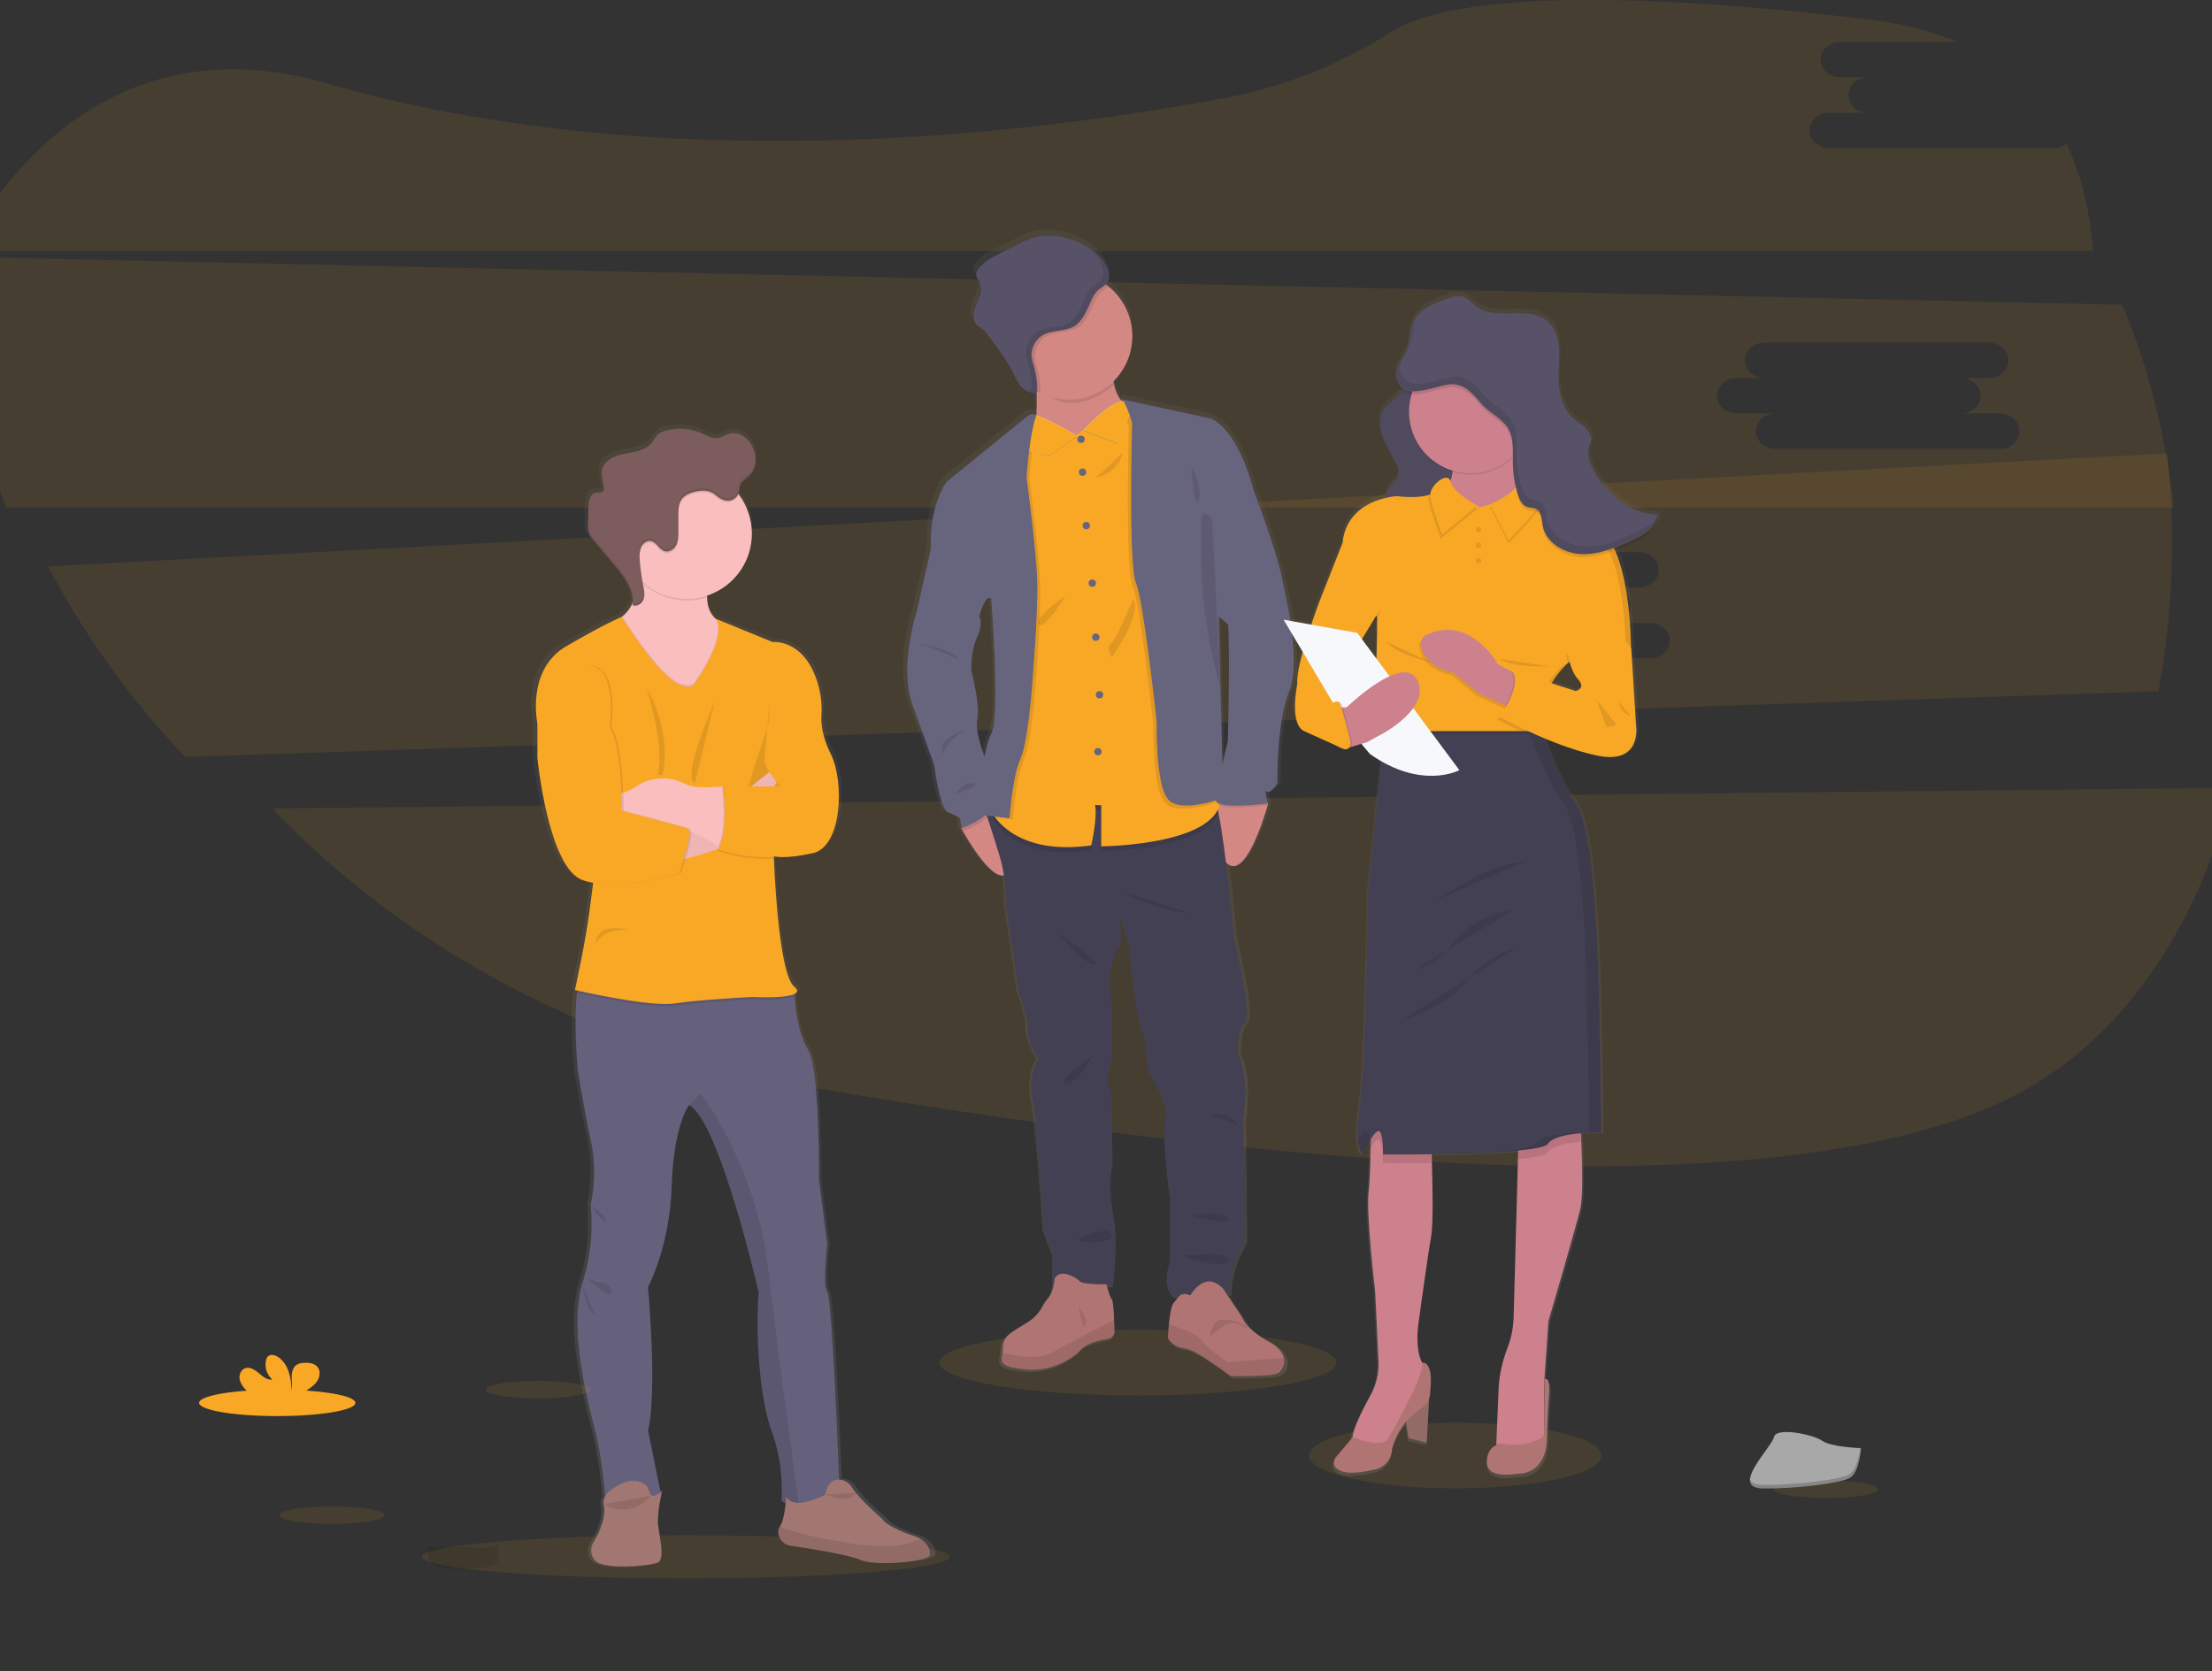 <?xml version="1.0" encoding="utf-8"?>
<!-- Generator: Adobe Illustrator 20.1.0, SVG Export Plug-In . SVG Version: 6.00 Build 0)  -->
<svg version="1.1" id="_x32_71e5882-3c8d-41ed-8a0a-1cb2b4d0cbc1"
	 xmlns="http://www.w3.org/2000/svg" xmlns:xlink="http://www.w3.org/1999/xlink" x="0px" y="0px" viewBox="0 0 1137.7 859.7"
	 style="enable-background:new 0 0 1137.7 859.7;" xml:space="preserve">
<rect x="0" y="0" width="1137.7" height="859.7" fill="#333333" stroke="none"/>
<style type="text/css">
	.st0{opacity:0.1;fill:#F9A826;enable-background:new    ;}
	.st1{fill:url(#SVGID_1_);}
	.st2{fill:#D38884;}
	.st3{fill:#444053;}
	.st4{fill:#B07473;}
	.st5{opacity:0.1;enable-background:new    ;}
	.st6{fill:#F9A826;}
	.st7{fill:#67647E;}
	.st8{fill:#585268;}
	.st9{fill:#E1E7EF;}
	.st10{fill:url(#SVGID_2_);}
	.st11{fill:#A27772;}
	.st12{fill:#CC818C;}
	.st13{opacity:0.1;}
	.st14{fill:#F6F8FB;}
	.st15{fill:url(#SVGID_3_);}
	.st16{fill:#65617D;}
	.st17{fill:#FBBEBE;}
	.st18{opacity:5.000000e-02;enable-background:new    ;}
	.st19{fill:#7C5C5C;}
	.st20{fill:#A8A8A8;}
	.st21{opacity:0.2;enable-background:new    ;}
</style>
<title>team spirit</title>
<path class="st0" d="M140,415.9c69.6,72.7,165.3,124.3,274.3,143c210.7,36.2,492.9,67.7,618.1,6.6c60.2-29.4,98.3-90,116.3-160.2
	L140,415.9z"/>
<path class="st0" d="M1056.3,76.2H940.7c-5.5,0-10-4.1-10-9.1s4.5-9.1,10-9.1h20c-5.5,0-10-4.1-10-9.1s4.5-9.1,10-9.1h-14.3
	c-5.5,0-10-4.1-10-9.1s4.5-9.1,10-9.1h60.3c-13.4-5.7-29-9.7-47.1-11.8c-164.5-19.3-223.2-6.5-244,6.6c-25.8,16.5-54.5,28-84.5,33.8
	c-101.5,19.1-291.3,42.1-463.4-7.4c-85.4-24.6-148.9,17-187,86.3h1095.7c-1.4-20.2-5.7-38.8-13.6-55.1
	C1061,75.4,1058.7,76.2,1056.3,76.2z"/>
<path class="st0" d="M24.8,291.4c18.8,35.8,42.5,68.8,70.5,98l1014.9-33.8c7.4-40.4,8.9-81.6,4.5-122.4L24.8,291.4z M703.3,311.4
	c0-5,4.5-9.1,10-9.1h14.2c-5.5,0-10-4.1-10-9.1s4.5-9.1,10-9.1h115.6c5.5,0,10,4.1,10,9.1s-4.5,9.1-10,9.1h-14.3
	c5.5,0,10,4.1,10,9.1s-4.5,9.1-10,9.1h20c5.5,0,10,4.1,10,9.1s-4.5,9.1-10,9.1H733.3c-5.5,0-10-4.1-10-9.1s4.5-9.1,10-9.1h-20
	C707.8,320.5,703.3,316.4,703.3,311.4z"/>
<path class="st0" d="M-13.2,194.6c3.5,22.6,8.8,44.8,16.1,66.5H1118c-4.1-37-13-72.7-26.5-104.3l-1108-24.6
	C-17.8,151.8-16.5,172.8-13.2,194.6z M883.1,203.6c0-5,4.5-9.1,10-9.1h14.3c-5.5,0-10-4.1-10-9.1s4.5-9.1,10-9.1H1023
	c5.5,0,10,4.1,10,9.1s-4.5,9.1-10,9.1h-14.3c5.5,0,10,4.1,10,9.1s-4.5,9.1-10,9.1h20c5.5,0,10,4.1,10,9.1s-4.5,9.1-10,9.1H913.1
	c-5.5,0-10-4.1-10-9.1s4.5-9.1,10-9.1h-20C887.6,212.7,883.1,208.6,883.1,203.6z"/>
<ellipse class="st0" cx="748.5" cy="748.8" rx="75.2" ry="16.9"/>
<ellipse class="st0" cx="352.7" cy="800.9" rx="135.7" ry="11.1"/>
<ellipse class="st0" cx="585.3" cy="701" rx="102.1" ry="16.9"/>
<linearGradient id="SVGID_1_" gradientUnits="userSpaceOnUse" x1="596.979" y1="1067.34" x2="596.979" y2="476.091" gradientTransform="matrix(1 0 0 1 -31.16 -358.14)">
	<stop  offset="0" style="stop-color:#808080;stop-opacity:0.25"/>
	<stop  offset="0.54" style="stop-color:#808080;stop-opacity:0.12"/>
	<stop  offset="1" style="stop-color:#808080;stop-opacity:0.1"/>
</linearGradient>
<path class="st1" d="M661.6,299.2c-2.2-14.5-15.4-48.5-15.4-48.5l0,0c-0.2-1-0.5-2-0.8-3c-9.4-32.2-22.3-35-22.3-35l-46.5-10
	c0.4,0.2,0.7,0.6,1,0.9c-0.2,0-0.5,0.1-0.7,0.1c-2.1-2.5-3.5-5.6-4.1-8.8c-0.1-0.5-0.2-1-0.2-1.5c12.9-12.6,13.2-33.3,0.6-46.2
	c-1-1-2.1-2-3.3-2.9c-0.5-0.4-1-0.8-1.5-1.1c2.2-2.3,2.3-5.6,0.6-8.8c-3.7-7.6-11.6-12.4-19.8-14.8c-6.2-1.8-13-2.4-19.2-0.4
	c-3.5,1.1-6.8,3-10.1,4.7c-6.2,3.1-13,5.5-17.6,10.6c-1.1,1.2-2.1,2.7-1.8,4.2c0.2,1.2,1.2,2.1,1.8,3.1c1.3,2.3,1,5.2,0.1,7.7
	s-2.2,4.9-2.9,7.4s-0.4,5.6,1.5,7.5c0.9,0.7,1.9,1.4,2.9,2c1.1,0.9,2,2,2.8,3.1c1.8,2.5,3.7,4.9,5.5,7.4c2.6,3.3,4.9,6.8,6.9,10.5
	c1.4,2.7,2.4,5.6,4.3,8c0.5,0.7,1.2,1.4,1.8,1.9l-0.5-0.2c1.6,1.6,3.8,2.5,6.1,2.5l0,0c0.1,0,0.2,0,0.3,0c0.4,0,0.8-0.2,1.1-0.5
	c0,0.3,0,0.7,0,1c0.1,3.6,0.1,7.4-0.2,10.9l-0.4-0.2c-1.3-0.6-2.9-0.5-4,0.4l-42.8,34.3c0,0-9.3,12.7-8,34.7l-7.5,32.9
	c0,0-9.4,27.9-2.2,47.9s11.4,31.4,11.4,31.4s2.9,22.7,7.2,24.5s6.2,2.9,6.2,2.9l0.9,5.4l0,0c0,0,0.3,0.5,0.8,1.4
	c3.1,5.5,14.8,24.8,21.6,22.8c0.9,5.3,1.2,10.6,1.1,15.9l6.7,45c0,0,4.7,12.3,4.4,18.7s5.5,15.6,5.5,15.6c-3.5,6.4-4.5,13.8-2.9,21
	c2.7,12,6.2,67.3,6.2,67.3l5,13.4l-0.1,15.7c-0.4,2.6-1.5,5-3.1,7c-3.2,3.5-3,7.6-10.8,12.4s-12.8,6.6-12.8,13
	c0,0.9-0.1,1.8-0.2,2.7c-0.7,4.7-2.1,7.2,12.2,8.6c16.9,1.6,28.1-9.4,28.1-9.4s2.5-4.5,14.2-6.3c0,0,4-0.2,4.2-3.7
	c0.1-1.2,0.1-3.5,0-6.1c-0.2-4.9-0.7-10.6-1.3-10.9c-0.8-0.3-2.1-5.3-2.6-7h3.2c0,0,3-22.7,0-37.3s-0.3-25.1-0.3-25.1l-0.6-38.8
	c0,0-4-4.3-0.9-11.8s0-44.9,0-44.9s1.2-13.4,4.5-16.5s0.2-19.6,0-20.5L581,487c0,0,2.6,39.3,8.1,46.5l1.6,17.8
	c0,0,11.2,16.4,9.1,25.2s2.3,40.8,2.3,40.8V650c0,0-5,13.1,2,17.8l3-0.1c-1,0.9-1.8,2.3-2.9,3.5c-1.3,1.4-2.1,6.7-2.5,11.2
	c-0.4,3.8-0.5,7.2-0.5,7.2s3,4.8,8.7,5.1s24.3,14.5,24.3,14.5s18.4,0,23.2-1l0.3-0.1c1.5-0.5,2.8-1.5,3.6-2.9c1-1.6,1.3-3.5,0.9-5.4
	c-0.6-2.8-2.8-5.9-7.8-8.5c-12.3-6.5-14.1-12.5-14.1-12.5l-8.1-12.1h1.2c0,0-0.7-12.8,8.1-27.2l-0.6-63.4c0,0,3.6-21.8-2.6-33.7
	c0,0-0.5-12.5,3.6-16.4s-5.5-42.8-5.5-42.8s-2-20.9-4.3-40l0,0c9.7,9.2,19.8-24,21.5-29.9h0.2l-0.1-0.4c0.1-0.3,0.1-0.4,0.1-0.4l0,0
	c0,0-2.2-7.7-0.6-6.1s5.5-4.3,5.5-4.3s-0.6-31.8,6.2-47.8S661.6,299.2,661.6,299.2z M632.6,319.4L632.6,319.4
	c1,19.3-0.1,60.7-0.1,60.7s-1.3,5.3-2.8,11.6l-1-39.4l0,0l-1-37.1L632.6,319.4z M508.5,306c0,0,4.9,61.3,0,70.1
	c-1.4,2.5-2.6,7-3.5,12.1c-1.6-4.2-5-14.2-3.8-19.5c1.6-6.8-3.2-24.8-3.2-25.2s-0.4-10,3-17.3s1.2-10.5,1.2-10.5
	S505,303.7,508.5,306z"/>
<path class="st2" d="M520.4,444.1c-4.3,18.8-21.2-9.6-25.1-16.4c-0.5-0.9-0.8-1.4-0.8-1.4l1.8-8.6l9.7-4c1.5,0.8,3,1.8,4.4,2.8
	C515.8,420.7,523.7,429.5,520.4,444.1z"/>
<path class="st2" d="M652.2,413.4c0,0,0,0.1-0.1,0.4c0,0.1-0.1,0.3-0.1,0.5c-1.7,5.9-11.6,38.9-21.1,29.7
	c-10.5-10-5.4-33.1-5.4-33.1h0.1l22-2.2l4.4,4.5l0,0L652.2,413.4z"/>
<path class="st3" d="M639.4,575.7l0.6,63c-8.6,14.3-7.9,27-7.9,27l-28.4,1.1c-6.9-4.7-2-17.7-2-17.7v-32.4c0,0-4.4-31.7-2.3-40.5
	s-8.9-25-8.9-25l-1.6-17.7c-5.4-7.1-7.9-46.1-7.9-46.1l-5.8-19.7c0.2,0.9,3.2,17.3,0,20.3s-4.4,16.4-4.4,16.4s3.1,37.1,0,44.6
	s0.8,11.8,0.8,11.8l0.6,38.5c0,0-2.7,10.3,0.3,24.9s0,37.1,0,37.1H542l0.1-15.7l-4.9-13.3c0,0-3.4-54.9-6.1-66.8
	c-1.6-7-0.6-14.4,2.8-20.8c0,0-5.6-9-5.4-15.4c0.3-6.4-4.4-18.5-4.4-18.5l-6.6-44.7c0.2-8.6-0.9-17.2-3.3-25.5
	c-3.8-12.7-9.5-29.4-9.5-29.4l6.4,0.6l32.2,2.9c0,0,78.4-5.3,81.9-0.9c0.7,1.4,1.2,3,1.5,4.6c3.5,15.8,8.2,65.3,8.2,65.3
	s9.5,38.6,5.4,42.5s-3.6,16.3-3.6,16.3C643,554,639.4,575.7,639.4,575.7z"/>
<path class="st4" d="M573.2,685.2c-0.2,3.5-4.1,3.7-4.1,3.7c-11.5,1.8-13.9,6.3-13.9,6.3s-11,10.9-27.6,9.3
	c-14.1-1.4-12.7-3.9-12-8.5c0.1-0.9,0.2-1.7,0.2-2.6c0-6.4,4.9-8.2,12.5-13s7.4-8.8,10.6-12.3s3.5-10.3,3.5-10.3
	c3.6-6.3,12.7,1,12.7,1c0.4,2.2,14,1.9,14,1.9s1.8,7.2,2.7,7.6c0.6,0.3,1.1,5.9,1.2,10.8C573.2,681.6,573.2,683.9,573.2,685.2z"/>
<path class="st5" d="M573.2,685.2c-0.2,3.5-4.1,3.7-4.1,3.7c-11.5,1.8-13.9,6.3-13.9,6.3s-11,10.9-27.6,9.3
	c-14.1-1.4-12.7-3.9-12-8.5c6.3,1.6,18.3,3.7,25.4-0.1c9.8-5.3,16.8-9,16.8-9l15.4-7.8C573.2,681.6,573.2,683.9,573.2,685.2z"/>
<path class="st4" d="M659.5,704c-0.8,1.4-2,2.4-3.5,2.9l-0.3,0.1c-4.7,1-22.7,1-22.7,1s-18.2-14.1-23.8-14.4s-8.5-5.1-8.5-5.1
	s0.1-3.3,0.5-7.1c0.4-4.5,1.2-9.8,2.5-11.2c2.4-2.5,3-6,8.5-3.8c0,0,7.8-13.8,17.1-3.1l9.6,14.5c0,0,1.8,6,13.9,12.5
	c4.8,2.6,7,5.7,7.6,8.5C660.8,700.6,660.5,702.4,659.5,704z"/>
<path class="st5" d="M659.5,704c-1.1,0.9-2.3,1.9-3.5,2.9l-0.3,0.1c-4.7,1-22.7,1-22.7,1s-18.2-14.1-23.8-14.4s-8.5-5.1-8.5-5.1
	s0.1-3.3,0.5-7.1c5.6,1.7,14.1,4.7,16.4,7.8c3.5,4.9,14.1,11.7,14.1,11.7s19.8-1.9,28.6-2.2C660.8,700.6,660.5,702.4,659.5,704z"/>
<path class="st2" d="M582.4,210.3l-26.1,27.6c0,0-31.6-2.3-26.1-11.7c2.8-4.8,3.2-14.7,3-23.4c-0.2-8.4-1.1-15.5-1.1-15.5
	s44.4-22.1,41-1.5c-0.7,3.9-0.8,7.9-0.1,11.8C574.9,208,582.4,210.3,582.4,210.3z"/>
<path class="st5" d="M573.1,185.8c-0.7,3.9-0.8,7.9-0.1,11.8c-6.1,6.2-14.5,9.7-23.2,9.7c-6,0-12.5-4.9-17.3-7.8
	c-0.2-8.4-0.3-12.2-0.3-12.2S576.5,165.3,573.1,185.8z"/>
<path class="st2" d="M582.4,172.9c0,18.1-14.6,32.7-32.7,32.7c-18.1,0-32.7-14.6-32.7-32.7s14.6-32.7,32.7-32.7
	c7.4,0,14.6,2.5,20.4,7.1C577.9,153.6,582.4,163,582.4,172.9z"/>
<path class="st5" d="M626.9,418.2c-8.1,19.4-60.5,19.8-60.5,19.8v-21.1l-3.2-0.2c1.4,6-1.9,20.8-1.9,20.8
	c-41.4,5.8-51.5-17.7-51.5-17.7l1.4-8.1l32.2,2.9c0,0,78.4-5.3,81.9-0.9C626.1,415.1,626.6,416.6,626.9,418.2z"/>
<path class="st6" d="M566.4,435.4v-21.1l-3.2-0.2c1.4,6-1.9,20.8-1.9,20.8c-31.1,4.4-44.6-7.9-49.3-14.2c-0.9-1.1-1.6-2.3-2.2-3.5
	l12.6-71.1l3-104.6l4.5-18.4l1-8.8v-0.1h0.1l3.2,1.4l19.3,8.3l21.9-16.5l0.3-0.2l1.1-0.8l1.8,1.4l4.5,3.6l14.4,93.2
	c0,0,25,71.8,29.7,100.7c0.2,1.2,0.3,2.2,0.5,3.2C630.9,435,566.4,435.4,566.4,435.4z"/>
<circle class="st7" cx="556" cy="226" r="1.9"/>
<circle class="st7" cx="556.8" cy="242.9" r="1.9"/>
<circle class="st7" cx="558.7" cy="270.4" r="1.9"/>
<circle class="st7" cx="561.8" cy="300" r="1.9"/>
<circle class="st7" cx="563.6" cy="327.8" r="1.9"/>
<circle class="st7" cx="565.5" cy="357.4" r="1.9"/>
<circle class="st7" cx="564.7" cy="386.7" r="1.9"/>
<path class="st5" d="M532.3,356.4c0,0-2.1,27.2-5.9,35.1s-5.5,30.1-5.5,30.1l-8.9-1c-0.9-1.1-1.6-2.3-2.2-3.5l12.6-71.1l3-104.6
	l4.5-18.4l1-8.8l0.1-0.1c1-0.5,2.2-0.5,3.2,0.1l0.4,0.2c-0.1,0.4-0.2,0.7-0.4,1.1c-3.5,10.8-4.8,30.8-4.8,30.8s5,36.5,5.5,53.5
	C535.7,316.9,532.3,356.4,532.3,356.4z"/>
<path class="st5" d="M510.5,416.5c-0.1,0.2-0.2,0.4-0.3,0.7c-3.4,5.8-12.2,9.5-14.8,10.5c-0.5-0.9-0.8-1.4-0.8-1.4l1.8-8.6l9.7-4
	C507.6,414.4,509.1,415.4,510.5,416.5z"/>
<path class="st7" d="M486.9,277.5l-8.1,4.8l-7.4,32.7c0,0-9.2,27.7-2.1,47.5s11.2,31.1,11.2,31.1s2.8,22.5,7.1,24.3s6.1,2.8,6.1,2.8
	l0.9,5.4c0,0,11.5-3.9,15.6-10.8c4.1-6.9-3-24-3-24s-6.1-14.6-4.5-21.4s-3.1-24.6-3.1-25s-0.4-9.9,3-17.2s1.1-10.4,1.1-10.4
	l-2.1-20.8L486.9,277.5z"/>
<path class="st5" d="M627.5,412.1c0,0-21.4,8.1-28.2,1s-6.1-40.2-6.1-40.2s-6.5-61.1-10.6-71.2s-2-82.5-2-82.5s-2.8-9.4-5.2-11.8
	c-0.2-0.2-0.3-0.3-0.5-0.4l0.8,0.2l2.9,0.6l4.5,3.6l14.4,93.2c0,0,25,71.8,29.7,100.7L627.5,412.1z"/>
<path class="st5" d="M652.2,414.2H652c-2.7,0.4-26.4,3.2-26.5-1.7c0-0.6,0-1.1,0.1-1.7l22-2.2l4.4,4.5l0,0c0.1,0.3,0.1,0.5,0.2,0.7
	V414.2z"/>
<path class="st7" d="M629.4,244.8l15.6,8.1c0,0,13,33.7,15.1,48.1c0,0,9.6,38.7,3,54.6S657,403,657,403s-3.8,5.8-5.4,4.2
	s0.6,6.1,0.6,6.1s-26.7,3.5-26.8-1.7s6.1-30.3,6.1-30.3s1.7-59.6-0.7-68.9S629.4,244.8,629.4,244.8z"/>
<path class="st5" d="M582.8,308.2c0,0-8.8,21.5-11.6,22.9s0.6,7.1,0.6,7.1S587.8,315.9,582.8,308.2z"/>
<path class="st5" d="M577.6,232.8c0.1-0.4-10.5,10.4-13.3,12S574.6,244.7,577.6,232.8z"/>
<path class="st5" d="M548.2,306.5c0,0-16.1,10.4-14,14.6S548.2,306.5,548.2,306.5z"/>
<path class="st5" d="M577.5,458.8c0,0,13.7,8.8,35.1,11L577.5,458.8z"/>
<path class="st5" d="M544.5,480c0,0,12.7,16,18.5,16.4S544.5,480,544.5,480z"/>
<path class="st5" d="M562.3,542.7c-0.6,0.3-7.2,14.4-14,14.9C541.5,558,562.3,542.7,562.3,542.7z"/>
<path class="st5" d="M621.3,573.7c0,0,12.6-2.8,15.4,6.2C636.7,579.9,635.9,577.1,621.3,573.7z"/>
<path class="st5" d="M612.8,625.5c0,0,15.3-3.1,18.5,1.1S612.8,625.5,612.8,625.5z"/>
<path class="st5" d="M569.6,632.7c0,0.1-15.6,3.1-15,5.1s16.6,1.7,17.2-1.4C572.2,634.8,571.2,633.2,569.6,632.7L569.6,632.7z"/>
<path class="st5" d="M607.7,646.1c0,0,25.6-3.1,24,2.3S607.7,646.1,607.7,646.1z"/>
<path class="st5" d="M473.9,331.2c0.1,0.4,16.8,2.7,19.1,8.1c0,0-16.4-7.6-19-7.6"/>
<path class="st5" d="M497.4,374.9c0,0-13.9,4.4-12.9,11S483.1,382.8,497.4,374.9z"/>
<path class="st5" d="M490.9,408.6c0,0,5-6.9,9.9-5.7S490.9,408.6,490.9,408.6z"/>
<path class="st5" d="M570.1,147.4c-0.5,0.5-1,0.9-1.6,1.2c-4,2.3-5.1,5.9-7,10.1c-1.8,3.8-3.7,7.8-7.3,9.9
	c-4.6,2.8-10.7,1.8-15.5,4.2c-4.4,2.3-6.9,6.9-6.4,11.8c0.3,1.8,0.8,3.7,1.4,5.4c1.1,3.8,1.6,7.8,1.5,11.8c0,0.1,0,0.2,0,0.4
	c-16.1-8.1-22.7-27.7-14.6-43.8s27.7-22.7,43.8-14.6C566.4,144.7,568.4,145.9,570.1,147.4L570.1,147.4z"/>
<path class="st8" d="M569.3,137.5c-3.6-7.5-11.4-12.3-19.4-14.6c-6.1-1.8-12.8-2.4-18.9-0.4c-3.5,1.1-6.6,3-9.9,4.6
	c-6.1,3.1-12.7,5.5-17.3,10.5c-1.1,1.2-2,2.7-1.7,4.2c0.2,1.1,1.1,2,1.7,3.1c1.3,2.3,1,5.2,0.1,7.7s-2.2,4.8-2.8,7.4
	s-0.4,5.6,1.5,7.4c0.9,0.8,1.9,1.3,2.9,2c1,0.9,2,1.9,2.7,3.1l5.4,7.4c2.5,3.3,4.8,6.7,6.8,10.4c1.3,2.7,2.4,5.5,4.2,7.9
	s4.6,4.3,7.6,4.1c0.5,0,0.9-0.2,1.2-0.6c0.1-0.2,0.2-0.5,0.1-0.8c0.1-4-0.4-7.9-1.4-11.7c-0.6-1.8-1.1-3.6-1.4-5.4
	c-0.5-4.9,2.1-9.6,6.4-11.8c4.8-2.4,10.9-1.4,15.5-4.2c3.6-2.2,5.5-6.2,7.3-10c1.9-4.1,3-7.7,7-10.1
	C570.8,145.3,571.2,141.5,569.3,137.5z"/>
<path class="st5" d="M554.6,671.8c0,0,5,6.4,3.7,10S554.6,671.8,554.6,671.8z"/>
<path class="st5" d="M622.3,687.7c0,0,1.1-8.5,5.6-8.6s4.7-0.5,8.1,0.8s6.6,3.3,5.6,3.6s-5.8-4.9-10.8-2.2
	C627.6,683.1,624.7,685.2,622.3,687.7z"/>
<path class="st5" d="M539.7,234.6l14-9.8c0,0-20.5-12.1-22.9-10.4s-4.1,17-4.1,17L539.7,234.6z"/>
<path class="st9" d="M539.6,234l14-10c0,0-20.5-12.1-22.9-10.4s-4.1,17.8-4.1,17.8L539.6,234z"/>
<path class="st6" d="M539.6,234l14-10c0,0-20.5-12.1-22.9-10.4s-4.1,17.8-4.1,17.8L539.6,234z"/>
<path class="st7" d="M533,213.7l-0.4-0.2c-1.3-0.7-2.8-0.5-3.9,0.4l-42,34.1c0,0-9.1,12.6-7.9,34.4l24.8,35.1c0,0,2.8-11.9,6.2-9.6
	c0,0,4.8,60.9,0,69.6c-4.8,8.8-6.9,41.6-6.9,41.6l16.3,1.8c0,0,1.7-22.2,5.5-30.1s5.9-35.1,5.9-35.1s3.4-39.6,2.9-56.5
	s-5.5-53.5-5.5-53.5S529.3,224.2,533,213.7z"/>
<path class="st5" d="M574.9,228.4l-17.5-6.5c0,0,22.2-24.3,25-10.8L574.9,228.4z"/>
<path class="st9" d="M574.9,227.6l-17.5-6.5c0,0,22.2-24.3,25-10.8L574.9,227.6z"/>
<path class="st6" d="M574.9,227.6l-17.5-6.5c0,0,22.2-24.3,25-10.8L574.9,227.6z"/>
<path class="st5" d="M574.3,206.8c0.3,0,0.5,0,0.7,0.2L574.3,206.8z"/>
<path class="st7" d="M576,205.2l46.3,10c0,0,12.7,2.8,21.9,34.8s-12.6,71.2-12.6,71.2l-4.8-4.1l2.4,93.4c0,0-21.4,8.1-28.2,1
	s-6.1-40.2-6.1-40.2s-6.5-61.1-10.6-71.2s-2-82.5-2-82.5S578.6,204.6,576,205.2z"/>
<path class="st5" d="M618.3,264.7c-0.7,0.6-1.4,28.9,1.4,50.4c1.7,13.1,4.4,26.1,8,38.8l-4.2-86.2
	C623.6,267.6,620.3,262.8,618.3,264.7z"/>
<path class="st5" d="M612.7,240.3c1.1,0.7,6.1,12.5,3.8,17.3C614.2,262.4,612.7,240.3,612.7,240.3z"/>
<path class="st5" d="M569,137.5c-2.3-4.5-5.8-8.2-10.2-10.7c3.2,2.3,5.9,5.4,7.6,9c2,4,1.4,8-2.5,10.2s-5.1,5.9-7,10.1
	c-1.8,3.8-3.7,7.8-7.3,10c-4.6,2.8-10.7,1.8-15.5,4.2c-4.3,2.3-6.9,7-6.4,11.8c0.3,1.8,0.8,3.6,1.4,5.4c1.1,3.8,1.6,7.8,1.5,11.8
	c0,0.3,0,0.5-0.2,0.8c-0.3,0.4-0.7,0.6-1.2,0.6c-1.2,0.1-2.4-0.1-3.5-0.6c1.6,1.6,3.8,2.4,6,2.4c0.6,0.1,1.2-0.4,1.3-1
	c0-0.1,0-0.2,0-0.3c0.1-4-0.4-7.9-1.5-11.8c-0.6-1.8-1.1-3.6-1.4-5.4c-0.5-4.9,2.1-9.6,6.4-11.8c4.8-2.4,10.9-1.4,15.5-4.2
	c3.6-2.2,5.5-6.2,7.3-10c1.9-4.1,3-7.7,7-10.1S571,141.5,569,137.5z"/>
<linearGradient id="SVGID_2_" gradientUnits="userSpaceOnUse" x1="787.76" y1="1118.626" x2="787.76" y2="508.029" gradientTransform="matrix(1 0 0 1 -31.16 -358.14)">
	<stop  offset="0" style="stop-color:#808080;stop-opacity:0.25"/>
	<stop  offset="0.54" style="stop-color:#808080;stop-opacity:0.12"/>
	<stop  offset="1" style="stop-color:#808080;stop-opacity:0.1"/>
</linearGradient>
<path class="st10" d="M853.9,263.1c-13.8-0.3-25.9-10-32.8-21.9c-1.8-2.8-2.9-6-3.3-9.4c0-0.8,0.2-1.5,0.4-2.2
	c0.4-1.1,0.8-2.3,1-3.4c0.1-0.5,0.1-0.9,0-1.4c0,0,0,0,0-0.1c0.3-2.5-1.2-5-3-6.7s-4.2-3-6.1-4.7c-5.9-5.2-7.7-13.5-7.8-21.5v-0.4
	c0.1-3.4,0.3-6.8,0.3-10.2c0-1.9,0-3.9-0.2-5.8c-0.6-4.8-2.4-9.7-6.2-12.8c-9.9-8-26.4,0.3-36.7-7.2c-2.5-1.9-4.5-4.6-7.5-5.3
	c-2.3-0.6-4.6,0.2-6.8,0.9c-7.5,2.5-15.9,5.7-18.8,13c-1.7,4.2-1.2,8.9-2.8,13.1c-1,2.8-2.9,5.3-4.3,7.9c-1.1,2-1.7,4.3-1.6,6.6
	c-0.1,1.2,0,2.4,0.5,3.5c0.5,1.4,1.4,2.6,2.5,3.5c-0.4,0.8-0.9,1.6-1.5,2.3c-1.9,2.4-4.9,4-6.9,6.3c-3.7,4.3-3.6,10.1-1.7,15.2
	s5.1,9.6,7.4,14.5c1,2.1,1.8,4.5,0.8,6.6c-0.7,1.5-2.2,2.6-3.3,3.9c-1.7,1.9-2.7,4.2-3,6.7c-22.5,5.1-22.5,23.2-22.5,23.2l0,0
	l-12.2,30.6c0,0-2,5.1-4.2,12l-14.4-2.6l10,16.7c-1.9,6.8-3.2,13.1-2.8,16.3c0,0-4.5,21,3.5,24.7l17.5,7.9c0.8,0.5,1.6,0.8,2.4,1.1
	l0.7,0.3c0.5,0.3,1.1,0.3,1.6,0l0,0h0.2c0.3,0,0.7,0,1-0.1c0.4-0.2,0.7-0.5,0.9-1v-0.1l5.2-1.5l4.5,5.3c2,1.4,4,2.6,5.9,3.7
	l-6.9,68.4c0,0-1.1,91-4.5,111.7c-1.2,7.7-1.2,12.9-0.8,16.5l-0.1,0.2c0.8,5.8,3,7,3,7v-0.1l0.1,0.1c1-2.7,2.2-5.2,3.6-7.7
	c0,0.5,0,1,0,1.5c-0.1,7.7-0.3,18.5-1.1,25.6c-1.4,12,3.5,51.5,3.5,51.5l1.7,36c0.3,6.1-1.1,12.2-4.1,17.5c-4,7.2-9.1,17.3-9.5,21.8
	c0,0.2,0,0.5,0,0.7l0,0l-8.6,10.3c0,0-3.3,5.2,4.2,7.3c4.1,1.1,11.1,0,16.7-1.3c5.1-1.2,8.7-5.7,8.7-10.9c1.4-5,3.8-9.6,7.1-13.6
	l1.4,8.3l9.4,2.3l1.2-22.7c0.5-1.3,0.7-2.6,0.7-4l0,0c1.9-16.2-4.4-14.7-4.4-14.7c0.2,0.1,0.3,0.3,0.3,0.6l-0.3-0.5l0,0
	c-3.8-7.6-2-20-2-20s5-36,6.7-45.5c1.2-6.7,0.7-28.7,0.3-41c0-0.5,0-1,0-1.5c14.6-0.2,32.6-0.7,45.2-1.9v1.5l-2.3,85
	c-0.2,5.4-1.3,10.8-3.3,15.8c0,0.1-0.1,0.2-0.1,0.3c-2.8,7.1-4.3,14.7-4.6,22.3l-1.1,27v0.8l0,0c-1.9,0.7-4.8,2.8-4.9,8.9
	c-0.1,8.9,15.5,5.9,15.5,5.9c15.6,0,15.8-16.3,15.8-16.3s0.5-14.9,1.2-24.9s-2.4-7.8-2.4-7.8l-0.2,28.4c0,0.1,0,0.1,0,0.2v-24.9
	l0.2-3.6V711l0,0v-0.8l2-29.3c0,0,14.4-48.8,16.6-58.2c1.6-6.7,0.9-26.7,0.4-37.8c0-0.5,0-1-0.1-1.5c4.5-0.4,8.4-0.4,10-0.4h0.7
	c0,0-0.7-78.4-2.6-108s-4.8-56.6-12.3-64.8c-4.5-4.9-10.8-20.1-15-31.4c8.9,3.8,18.1,6.9,27.6,9c23.6,4.9,20.4-15.5,20.4-15.5
	l-2.4-38.7h0.2c-0.1-10.1-1-20.3-2.6-30.3c-1.2-7.7-3.2-15.6-6.1-22c2.6-1,5.1-2.1,7.6-3.2c6.4-2.8,13.6-6.8,14.5-13.8h-0.3
	C853.7,264.1,853.8,263.6,853.9,263.1z M707.6,319.1L707.6,319.1c0,4-0.1,10.9-0.3,18.6l-7.5-10l7.5-12.2L707.6,319.1z M811.1,354.5
	l-12.5-4c2.2-3.5,4.8-6.7,7.7-9.5l1.1-1l-0.4,0.1l0.6-0.5l0.4-0.1l-0.6,0.5l0.7-0.1c0.8,3.1,2.2,6.1,4.2,8.5
	C816.8,353.3,811.1,354.5,811.1,354.5L811.1,354.5z"/>
<polygon class="st11" points="735.3,714.5 733.8,742.2 724.5,739.9 722.6,728.4 "/>
<polygon class="st5" points="735.3,714.5 733.8,742.2 724.5,739.9 722.6,728.4 "/>
<path class="st12" d="M769.5,745.9l14.2,2.9l10.5-9.3v-26.2l0.2-3.6v-0.1l0,0v-0.8l2-29.1c0,0,14.2-48.5,16.4-57.8
	c1.6-6.6,0.9-26.5,0.4-37.5c-0.2-4.5-0.4-7.5-0.4-7.5l-31.3-7.6l-0.7,24.1l-2.3,84.4c-0.2,5.4-1.2,10.7-3.2,15.7l-0.1,0.3
	c-2.7,7.1-4.3,14.5-4.5,22.1l-1.1,26.8v0.7L769.5,745.9z"/>
<path class="st5" d="M794.4,708.9v0.7l0,0V708.9L794.4,708.9z"/>
<path class="st5" d="M769.5,745.9l14.2,2.9l10.5-9.3v-2.2c-0.1,1-0.6,1.9-1.5,2.4l-0.2,0.1c-4.9,2.6-10.4,3.7-15.9,3.2l-5.5-0.5
	c-0.5,0-1,0.2-1.5,0.4v0.7L769.5,745.9z"/>
<path class="st4" d="M792.5,740.5l0.2-0.1c0.9-0.5,1.5-1.5,1.5-2.6l0.2-28.2c0,0,3.1-2.2,2.3,7.7s-1.2,24.7-1.2,24.7
	s-0.1,16.2-15.5,16.2c0,0-15.4,2.9-15.3-5.9s6.4-9.2,6.4-9.2l5.5,0.5C782.1,744.2,787.6,743.1,792.5,740.5z"/>
<path class="st12" d="M695.5,739.9c0.4,6.4,19.1,2.7,19.1,2.7l12.6-24.5c0,0,10.5-8.1,5.3-15.2c-0.3-0.4-0.5-0.8-0.8-1.2
	c0,0,0,0,0-0.1l0,0c-0.1-0.2-0.2-0.4-0.3-0.6l0,0c-3.8-7.5-1.9-19.8-1.9-19.8s4.9-35.8,6.6-45.2c1.2-6.7,0.7-28.5,0.3-40.7
	c-0.2-5.1-0.3-8.5-0.3-8.5l-31.1-8.3c0,0,0,3.9,0,9.3c-0.1,7.7-0.3,18.4-1.1,25.4c-1.3,11.9,3.4,51.2,3.4,51.2l1.7,35.8
	c0.3,6.1-1.1,12.1-4,17.4c-3.9,7.1-9,17.2-9.3,21.7C695.5,739.4,695.5,739.6,695.5,739.9z"/>
<path class="st5" d="M695.5,739.9c0.4,6.4,19.1,2.7,19.1,2.7l12.6-24.5c0,0,10.5-8.1,5.3-15.2c-0.3-0.4-0.5-0.8-0.8-1.2
	c-0.2,3.7-4.2,13-4.2,13s-10.4,20.8-13.7,25.6s-17.7-0.9-18.2-1.1C695.5,739.4,695.5,739.7,695.5,739.9z"/>
<path class="st4" d="M731.3,701c0,0,6.2-1.4,4.3,14.6l0,0c0.1,3.7-1.7,7.2-4.9,9.2c-4.4,2.8-11.2,8.7-14.7,20.3l0,0
	c0,5.1-3.5,9.6-8.5,10.8c-5.6,1.3-12.5,2.4-16.5,1.3c-7.5-2.1-4.2-7.2-4.2-7.2l8.6-10.2c0,0,14.9,5.9,18.2,1.1s13.7-25.6,13.7-25.6
	S733.2,702.4,731.3,701z"/>
<path class="st5" d="M781.5,572.2l-0.7,24.1c8.3-0.8,14.3-1.9,15.3-3.5c2.2-3.4,10.2-4.9,17-5.5c-0.2-4.5-0.4-7.5-0.4-7.5
	L781.5,572.2z"/>
<path class="st5" d="M704.9,590.7c0.8-1.6,2-3.1,3.4-4.1c3.3-1.8,2.9,11.8,2.9,11.8s11,0.1,25-0.1c-0.2-5.1-0.3-8.5-0.3-8.5
	l-31.1-8.3C704.9,581.4,705,585.3,704.9,590.7z"/>
<path class="st3" d="M701.4,593.9c0,0,3.7-10,7-11.8s2.9,11.8,2.9,11.8s80.8,0.7,84.9-5.5s27.5-5.9,27.5-5.9s-0.7-77.9-2.6-107.3
	s-4.8-56.2-12.1-64.3c-4.8-5.2-11.5-22.1-15.7-33.4c-2.3-6.2-3.8-10.6-3.8-10.6l-77.1,4.4l-0.6,6.2l-8.2,81.9
	c0,0-1.1,90.4-4.4,110.9S701.4,593.9,701.4,593.9z"/>
<g class="st13">
	<path d="M789.9,588.4c4-6.2,27.5-5.9,27.5-5.9s-0.7-77.9-2.6-107.3s-4.8-56.2-12.1-64.3c-4.8-5.2-11.5-22.1-15.7-33.4
		c-1.9-5.2-3.3-9.2-3.7-10.3l6-0.3c0,0,1.5,4.5,3.8,10.6c4.2,11.3,10.9,28.2,15.7,33.4c7.3,8.1,10.3,34.9,12.1,64.3
		c1.8,29.4,2.6,107.3,2.6,107.3s-23.5-0.4-27.6,5.9c-3.5,5.3-62.9,5.6-80.2,5.5C738,593.9,786.8,593.2,789.9,588.4z"/>
	<path d="M702.1,582.2c1.5-0.8,2.2,1.5,2.6,4.3c-1.3,2.4-2.5,4.9-3.5,7.5c0,0-2.1-1.2-3-7C699.4,584.9,700.8,582.9,702.1,582.2z"/>
</g>
<path class="st8" d="M725.2,178.5c-5.3,7.3,0.1,17.6-5.7,24.7c-1.9,2.3-4.8,4-6.8,6.3c-3.7,4.3-3.5,10.1-1.7,15.1s5,9.6,7.3,14.4
	c1,2.1,1.7,4.5,0.7,6.6c-0.7,1.5-2.2,2.6-3.3,3.8c-3.7,4.1-3.8,9.8-1.8,14.7s5.8,9,9.5,13.1c1.5,1.6,3.3,3.4,5.8,3.3
	c1.3-0.1,2.5-0.5,3.6-1.2c17.6-9,25-30.3,16.8-48.3c-3.1-7.4-8.3-14.6-8.3-22.4c0-6.2,3.2-12.2,3.8-18.4c0.7-7.5-3.8-19.5-12.9-22.8
	C732.9,172.3,727.9,174.7,725.2,178.5z"/>
<path class="st5" d="M725.2,178.5c-5.3,7.3,0.1,17.6-5.7,24.7c-1.9,2.3-4.8,4-6.8,6.3c-3.7,4.3-3.5,10.1-1.7,15.1s5,9.6,7.3,14.4
	c1,2.1,1.7,4.5,0.7,6.6c-0.7,1.5-2.2,2.6-3.3,3.8c-3.7,4.1-3.8,9.8-1.8,14.7s5.8,9,9.5,13.1c1.5,1.6,3.3,3.4,5.8,3.3
	c1.3-0.1,2.5-0.5,3.6-1.2c17.6-9,25-30.3,16.8-48.3c-3.1-7.4-8.3-14.6-8.3-22.4c0-6.2,3.2-12.2,3.8-18.4c0.7-7.5-3.8-19.5-12.9-22.8
	C732.9,172.3,727.9,174.7,725.2,178.5z"/>
<path class="st5" d="M784.4,443.3c-10.7,0.6-20.8,5.2-30.1,10.4s-18.4,11.1-28.5,14.8"/>
<path class="st5" d="M777.8,468.5c-10.6,1-20.4,5.8-27.8,13.5c-2.6,2.8-4.8,5.8-7.5,8.5c-4.1,4-9.3,7-14.9,8.4"/>
<path class="st5" d="M780,487.6c-8.5,2.4-16.2,7-22.3,13.5c-1.6,1.8-3.1,3.7-4.8,5.4c-8.8,9.5-21.3,14.5-33.4,19.3"/>
<path class="st12" d="M779.1,221.8c0.2,8.5,1,17.1,2.2,25.5c1,6,2.4,11.4,4.4,13.8c5.9,7-28.7,16.4-28.7,16.4l-20.4-15.8
	c0,0,16.2-14.9,8.6-29.4S779.1,221.8,779.1,221.8z"/>
<path class="st5" d="M711.8,377.5h81.5c-2.3-6.2-3.8-10.6-3.8-10.6l-77.1,4.4L711.8,377.5z"/>
<path class="st6" d="M706.5,376.1h87.2c-2.5-8.8,0-16.9,3.5-23.1c2.4-4.4,5.5-8.4,9.1-11.8l0.6-0.5l30.4-6.7l1.6-0.4
	c0,0,0.2-55.4-19.3-63s-31.3-17.9-31.3-17.9l-26.9,8.3l-19.8-10c-6.4,6.9-23.3,4.2-23.3,4.2c-27.7,3.2-27.7,24-27.7,24
	s16.2,37.7,17.4,37.7S706.5,376.1,706.5,376.1z"/>
<path class="st5" d="M736.6,340.9c0,0-17.8-3.9-23.8-10.8"/>
<path class="st5" d="M826.3,320.2l-20.6,16.9c0.1,1.3,0.4,2.7,0.7,4l0.6-0.5l30.4-6.7L826.3,320.2z"/>
<path class="st5" d="M770.4,370.2c0,0,4.5,2.5,11.4,5.9h11.8c-2.5-8.8,0-16.9,3.5-23.1l-20.9-6.8
	C783.4,352.8,770.4,370.2,770.4,370.2z"/>
<path class="st6" d="M702.8,272.5l-12.2,6.6l-12,30.4c0,0-12.5,33.3-11.3,42.1c0,0-4.4,20.8,3.4,24.5l20.4,9.2c1,0.4,2.1,0,2.5-1
	c0.2-0.5,0.2-1.1-0.1-1.6c-2.9-5.5-6.1-14.1-1-18.9l-5.9-12.2l21.2-34.8l7.1-12L702.8,272.5z"/>
<path class="st5" d="M730.1,333.9c1.1,4.3,4.6,11,16.5,13.5l13,10.6l13.8,6.3l5.6,2.5l2.4-17.3l-5.4-3l-6.3-3.5
	c0,0-14.3-25.9-36.9-15C730.6,329.2,729.5,331.6,730.1,333.9z"/>
<path class="st12" d="M730.8,332.5c1.1,4.3,4.6,11,16.5,13.5l13,10.6l13.8,6.3l5.6,2.5l2.4-17.3l-5.4-3l-6.3-3.4
	c0,0-14.3-25.9-36.9-15C731.4,327.8,730.3,330.2,730.8,332.5z"/>
<circle class="st5" cx="756.3" cy="212.6" r="31.6"/>
<circle class="st12" cx="756.3" cy="211.9" r="31.6"/>
<path class="st5" d="M775.9,279.4l-9.5-18.5c0,0,13.9-5.6,14.9-12.1s13.3,7.6,10.7,12.3S775.9,279.4,775.9,279.4z"/>
<path class="st6" d="M775.9,277.9l-9.5-18.5c0,0,13.9-5.6,14.9-12.1s13.3,7.6,10.7,12.3S775.9,277.9,775.9,277.9z"/>
<path class="st14" d="M698.1,325.6l52.5,70.6c0,0-19.3,10.5-46-8.3l-11.5-13.7l-32.9-55.4L698.1,325.6z"/>
<path class="st12" d="M687.8,364l4.8-0.1c0,0,29.2-28.3,36.4-14s-18.2,27.7-18.2,27.7l-7.7,4.2l-10,3l-6.4-8.6L687.8,364z"/>
<path class="st5" d="M694.8,379.3c0.4,1.6,0.9,3.4,0.1,4.9c-0.2,0.4-0.5,0.7-0.9,1c-0.3,0.1-0.7,0.2-1,0.1c-2.5-0.2-4.9-1.4-6.6-3.3
	c-1.7-1.9-3.1-3.9-4.3-6.2c-1.3-2.3-2.7-4.8-2.2-7.4c0.5-2.8,3-4.8,5.4-6.3c4.8-3.2,5,0.5,6.1,4.6S693.7,375.1,694.8,379.3z"/>
<path class="st6" d="M694.1,379.3c0.4,1.6,0.9,3.4,0.1,4.9c-0.2,0.4-0.5,0.7-0.9,1c-0.3,0.1-0.7,0.2-1,0.1c-2.5-0.2-4.9-1.4-6.6-3.3
	c-1.7-1.9-3.1-3.9-4.3-6.2c-1.3-2.3-2.7-4.8-2.2-7.4c0.5-2.8,3-4.8,5.4-6.3c4.8-3.2,5,0.5,6.1,4.6S693,375.1,694.1,379.3z"/>
<polygon class="st5" points="708,316.8 710.4,312.7 708.3,320.3 "/>
<path class="st5" d="M774.2,362.9l5.6,2.5l2.4-17.3l-5.4-3C780.5,349.5,777.2,357.4,774.2,362.9z"/>
<path class="st5" d="M796.8,342.8c0,0-18.2,1.1-25.9-3.9"/>
<g class="st13">
	<path d="M794.5,354.4c2.4-4.4,5.5-8.4,9.1-11.9c0.9-0.5,1.8-1,2.7-1.5l28.3-5.8l1.6-0.4c0,0,0.2-55.4-19.3-63
		c-11-4.2-21.3-10-30.6-17.2l2.2-0.7c0,0,11.8,10.3,31.3,17.9s19.3,63,19.3,63h-2.9l-29,5.5c0,0-1.2,1.2-1.6,1.6
		c-3.6,3.6-6.8,7.8-9.3,12.3c-3.8,7.1-4.7,15.5-2.4,23.2h-3C788.6,368.8,791.1,360.7,794.5,354.4z"/>
	<path d="M717.1,256.7c0.5-0.1,0.9-0.1,1.4-0.2c2,0.3,4,0.4,6,0.5C722.1,257.1,719.6,257,717.1,256.7z"/>
	<path d="M758.7,262.4l-17.9-9.1c0.4-0.3,0.7-0.6,1-1l18.7,9.5L758.7,262.4z"/>
</g>
<path class="st6" d="M827,318.7l12,14.7l2.5,39.9c0,0,3.2,20.3-20.1,15.4s-50.2-20-50.2-20s13-17.4,5.9-24l33.3,10.8
	c0,0,5.6-1.2,1.2-6.1s-5.2-13.7-5.2-13.7L827,318.7z"/>
<path class="st5" d="M832.4,360.9l6.6,7.6C835.5,367.4,833,364.5,832.4,360.9z"/>
<polygon class="st5" points="821.1,359.7 831.4,372.9 826.3,374.1 "/>
<path class="st5" d="M718.6,197.4c-1.1-2.8-0.3-6,1.1-8.6s3.2-5.1,4.2-7.9c1.5-4.2,1-8.9,2.7-13c2.9-7.2,11.2-10.5,18.6-13
	c2.2-0.7,4.5-1.5,6.8-0.9c3,0.7,5,3.4,7.4,5.3c10.1,7.5,26.4-0.8,36.2,7.2c3.7,3,5.5,7.9,6.1,12.7s0,9.6-0.1,14.4
	c-0.2,8.4,1.4,17.6,7.7,23.2c1.9,1.7,4.1,2.9,6,4.7s3.3,4.2,3,6.7c-0.2,1.2-0.6,2.3-1,3.4c-1.2,4.4,0.6,9,2.9,13
	c6.8,11.8,18.8,21.5,32.4,21.7c-0.9,6.9-8,10.8-14.3,13.6c-8,3.6-16.5,7.1-25.3,6.7s-18-6.1-19.5-14.8c-0.5-3-0.5-6.6-3-8.2
	c-1.6-1-3.6-0.7-5.3-1.4c-2.4-1-3.6-3.7-4.4-6.2c-1.6-5.2-2.5-10.6-2.6-16c-0.1-6.4,0.7-13.5-2.9-18.8c-3.4-4.9-9.4-7.4-13.3-11.9
	c-3.6-4.2-7.5-9.2-13.4-10C740.3,198.1,723.4,209.2,718.6,197.4z"/>
<path class="st8" d="M718.6,195.9c-1.1-2.8-0.3-6,1.1-8.6s3.2-5.1,4.2-7.9c1.5-4.2,1-8.9,2.7-13c2.9-7.3,11.2-10.5,18.6-13
	c2.2-0.7,4.5-1.5,6.8-0.9c3,0.7,5,3.4,7.4,5.3c10.1,7.5,26.4-0.8,36.2,7.2c3.7,3,5.5,7.9,6.1,12.7s0,9.6-0.1,14.4
	c-0.2,8.4,1.4,17.6,7.7,23.2c1.9,1.7,4.1,2.9,6,4.7s3.3,4.2,3,6.7c-0.2,1.2-0.6,2.3-1,3.4c-1.2,4.4,0.6,9,2.9,13
	c6.8,11.7,18.8,21.5,32.3,21.7c-0.9,6.9-8,10.8-14.3,13.7c-8,3.6-16.5,7.1-25.3,6.6s-18-6.1-19.5-14.8c-0.5-3-0.5-6.6-3-8.2
	c-1.6-1-3.6-0.7-5.3-1.4c-2.4-1-3.6-3.7-4.4-6.2c-1.6-5.2-2.5-10.6-2.6-16c-0.1-6.4,0.7-13.5-2.9-18.8c-3.4-4.9-9.4-7.4-13.3-11.9
	c-3.6-4.2-7.5-9.2-13.4-10C740.3,196.6,723.4,207.7,718.6,195.9z"/>
<path class="st5" d="M741,277.1l18.1-14.7c0,0-12.4-6.7-13.9-12.5s-11.4,2.7-10.4,7.9C735.8,263,741,277.1,741,277.1z"/>
<path class="st6" d="M741.7,274.9l18.1-14.7c0,0-12.4-6.7-13.8-12.5s-11.4,2.7-10.4,7.9C736.6,260.8,741.7,274.9,741.7,274.9z"/>
<circle class="st5" cx="760.5" cy="272.5" r="1.4"/>
<circle class="st5" cx="760.5" cy="280.5" r="1.4"/>
<circle class="st5" cx="760.5" cy="288.5" r="1.4"/>
<g class="st13">
	<path d="M725.9,175.5c1.4-3.9,1.1-8.3,2.5-12.3c-0.6,0.9-1.1,1.8-1.5,2.8c-1.7,4.1-1.2,8.9-2.7,13l-0.1,0.2
		C724.7,178,725.4,176.8,725.9,175.5z"/>
	<path d="M840.1,274.5c-8,3.6-16.5,7.1-25.3,6.6s-18-6.1-19.5-14.8c-0.5-3-0.5-6.6-3-8.2c-1.6-1-3.6-0.7-5.3-1.4
		c-2.4-1-3.6-3.7-4.4-6.2c-1.6-5.2-2.5-10.6-2.6-16c-0.1-6.4,0.8-13.5-2.9-18.8c-3.4-4.9-9.4-7.4-13.3-11.9
		c-3.6-4.2-7.5-9.2-13.4-10c-8.1-1.1-25,10-29.8-1.8c-0.8-2.2-0.7-4.7,0.3-6.8c-0.3,0.6-0.7,1.2-1,1.8c-1.4,2.7-2.2,5.9-1.1,8.6
		c4.8,11.8,21.7,0.7,29.8,1.8c5.9,0.8,9.8,5.9,13.4,10c3.9,4.5,9.9,7,13.3,11.9c3.7,5.3,2.8,12.3,2.9,18.8c0.1,5.4,1,10.8,2.6,16
		c0.8,2.5,2,5.2,4.4,6.2c1.7,0.7,3.7,0.5,5.3,1.4c2.6,1.6,2.5,5.2,3,8.2c1.6,8.7,10.7,14.3,19.5,14.8s17.3-3.1,25.3-6.6
		c5.8-2.6,12.3-6.1,14-12C849.6,269.8,844.6,272.5,840.1,274.5z"/>
</g>
<linearGradient id="SVGID_3_" gradientUnits="userSpaceOnUse" x1="731.629" y1="1164.313" x2="731.629" y2="576.357" gradientTransform="matrix(-1 0 0 1 1108.827 -358.14)">
	<stop  offset="0" style="stop-color:#808080;stop-opacity:0.25"/>
	<stop  offset="0.54" style="stop-color:#808080;stop-opacity:0.12"/>
	<stop  offset="1" style="stop-color:#808080;stop-opacity:0.1"/>
</linearGradient>
<path class="st15" d="M274,370.8v18c0,0,5.7,56.7,23.9,63c1.8,0.6,3.6,1.1,5.5,1.4c-0.7,5.2-1.3,10-1.8,13.8
	c-2,16.2-7.8,41.6-7.8,41.6l1.1,0.2c0,0.4-0.1,0.7-0.1,1c-1.9,15,0.3,39.4,0.3,39.4s2.8,18.2,6.9,36.6c2.4,11.1,2.4,22.6,0,33.7
	c1.3,13,0.1,26.1-3.7,38.6c-0.3,0.9-0.6,1.7-0.8,2.6l0,0c-6.5,22.9,2.4,57.7,6.6,73.6c3.9,14.6,5.4,31.8,5.7,35.6
	c-0.9,1.3-1.1,2.9-0.8,4.3c1.9,7.6-4.7,18.3-4.7,18.3c-0.5,0.6-0.9,1.3-1.2,2.1c-1.2,2.7-0.7,5.9,1.2,8.2c4.2,5.4,29,3.1,33.2,1.4
	c2.6-1,2.4-5.8,1.7-10.7c-0.4-3.1-1.1-6.3-1.3-8.6c-0.5-4.1,0.7-11,1.4-15l0.3-0.1l-0.1-0.7c0.3-1.4,0.5-2.3,0.5-2.3
	s-0.3,0.3-0.8,0.7l-6.6-31.8c5.1-20.1,0-73.9,0-73.9s11.5-20.8,12.5-52.5c1-31.2,8.8-41.3,9.1-41.6l0,0
	c16.2,8.2,36.7,96.7,36.7,96.7c-1.7,21.5,0.3,54.5,7.1,72.3c4.1,11.3,5.8,23.3,5,35.3c0.6,0.5,1.3,0.9,2.1,1.2
	c-0.4,3.9-1.2,9.8-3,12l0,0c-0.7,0.9-1,2.1-0.8,3.3c0.4,3.4,3.1,6.1,6.5,6.5c9.2,1.3,31.2,4.8,36.8,7.3c7.1,3.3,35,1,36.4-2.3
	c0.4-1.3,0.2-2.8-0.5-4c-1-2-2.6-3.7-4.5-4.8c-0.6-0.4-1.3-0.7-2-0.9c-5.3-1.7-15.2-5.4-17.9-9.2c0,0-12.4-10.6-15.9-16.4
	c-1.4-2.3-3.8-3.8-6.5-4H433c-0.7-16.7-3.9-93.6-6.3-96.8c-2.7-3.6,0-24.4,0-24.4l-4.4-33.7c0,0,0.7-57.1-5.7-67
	c-5.5-8.5-6.8-23.5-7-27.5c0-0.7,0-1,0-1c1.9-0.8,2.3-2,0-3.8c-8.2-6.5-10.5-60.5-10.8-66.7v-0.6c0.6,0.1,6.2,1.4,20.5-1.7
	c15.2-3.3,16.8-36.6,9.4-51.1c-4.7-9.1-5.2-16.1-5-20.1c0.3-4.5-0.1-9-1.1-13.4c-6.5-26.4-24.6-24.3-24.6-24.3l-30-12
	c-3.4-3-4.6-7.2-4.6-11.2c0-0.3,0-0.7,0-1c14-4.4,23.6-17.3,23.7-32c0-7.4-2.5-14.5-7-20.3l-0.1-0.2c0-0.1,0.1-0.3,0.1-0.4
	c0.3-1.1,0.2-2.2,0.5-3.3c0.8-2.6,3.6-3.9,5.5-5.9c1.9-2.1,2.9-4.8,2.9-7.6l0,0v-0.4c0-2.6-0.7-5.2-2-7.4c-2.2-3.8-6.4-7.1-10.8-6.3
	c-2.7,0.5-5.2,2.4-7.8,2.5s-5.1-1.3-7.5-2.4c-5.9-2.6-12.4-3.2-18.6-1.6c-1.9,0.4-3.7,1.2-5.1,2.5c-1,1.2-1.9,2.5-2.7,3.8
	c-3.1,3.9-8.8,4.7-13.8,5.6s-10.7,2.8-12.3,7.5c-0.4,1.1-0.5,2.2-0.5,3.4c0.1,2.3,0.5,4.5,1,6.7v0.2v-0.1c0.1,0.6,0.1,1.2-0.2,1.7
	c-0.8,1.2-2.7,0.7-4.2,1c-2.8,0.6-3.6,4.2-3.7,7c-0.1,3.2-0.2,6.5-0.3,9.8c0,0.4,0,0.8,0,1.1c0,0.9,0.1,1.9,0.3,2.8
	c0.6,1.7,1.6,3.2,2.9,4.5l11.1,13.1c4.4,5.1,8.9,11,9.3,17.4V307c0,0.5,0,1,0,1.5c-1.2,2.7-3,5-5.3,6.7l-0.4,0.3c0,0-8,3-29.2,15.2
	C267.9,343.1,274,370.8,274,370.8z M425.6,768.7L425.6,768.7c0,0-0.3,0.2-0.9,0.5L425.6,768.7z"/>
<path class="st16" d="M303.8,619.9c2.4-11.1,2.4-22.5,0-33.5c-4-18.4-6.7-36.5-6.7-36.5s-2.2-24.3-0.3-39.3
	c0.6-4.9,1.7-8.7,3.4-10.4c6.9-6.9,99,0,99,0l9.5,11.4c0,0,0,0.4,0,1c0.2,3.9,1.5,18.9,6.9,27.4c6.2,9.9,5.6,66.8,5.6,66.8l4.3,33.5
	c0,0-2.6,20.7,0,24.3s6.2,99.6,6.2,99.6s-11.3,8.1-20.7,9.6c-3.5,0.6-6.7,0.3-9-1.7c0.7-11.9-0.9-23.9-4.9-35.2
	c-6.6-17.7-8.5-50.6-6.9-72c0,0-20.1-88.1-35.8-96.4l0,0c-0.2,0.3-7.9,10.4-8.9,41.4c-1,31.6-12.2,52.3-12.2,52.3s4.9,53.6,0,73.7
	l6.9,33.9c0,0-12.2,3.3-28.9,0.7c0,0-1.3-19.7-5.6-36.2s-13.5-53.3-5.6-76C303.8,646,305.1,632.9,303.8,619.9z"/>
<path class="st11" d="M304.7,794.5c0.3-0.7,0.7-1.4,1.2-2.1c0,0,6.4-10.7,4.6-18.3c-1.3-5.3,5.8-9.3,10.1-11.2
	c2.7-1.2,5.7-1.4,8.5-0.5c2.1,0.7,4.1,1.9,4.7,4.5c1.3,5.8,6.7,0,6.7,0s-2.7,12-2,17.9c0.3,2.3,0.9,5.5,1.3,8.5
	c0.7,4.9,0.9,9.6-1.6,10.6c-4.1,1.7-28.3,4-32.4-1.4C304,800.4,303.5,797.2,304.7,794.5z"/>
<path class="st5" d="M220.5,795.6c5.2,0.4,10.5,0.6,15.7,0.3c1.7-0.1,3.5,0,5.2,0.2c7.4,0.7,11.8-0.3,14.4-1.5
	c0.7,4.9,0.9,9.6-1.6,10.6c-4.1,1.7-28.3,4-32.4-1.4C219.8,801.5,219.3,798.4,220.5,795.6z"/>
<path class="st5" d="M354.4,568.6l5.8-6.3c0,0,28.8,37,35,90.8c5.4,47.2,13.8,107,15.8,120.8c-3.5,0.6-6.7,0.3-9-1.7
	c0.7-11.9-0.9-23.9-4.9-35.2c-6.6-17.7-8.5-50.6-6.9-72C390.2,665,370.1,576.9,354.4,568.6z"/>
<path class="st17" d="M320.1,317.1c3.5-2.8,7.8-8.4,7.5-20c-0.3-5.8-1.3-11.6-3-17.2l42.4,13.3c-2.1,4.4-3.2,9.3-3.3,14.1
	c0,4.4,1.3,8.8,5.4,11.9c2.1,1.5,4.4,2.5,6.9,3.1c20.8,4.9-12.2,39.5-12.2,39.5l-24.2,10.4l-19.7-33l-4-19.7
	C317.3,318.9,318.8,318.1,320.1,317.1z"/>
<path class="st5" d="M367,293.2c-2.1,4.4-3.2,9.2-3.4,14.1c-11.7,3.8-24.6,0.9-33.5-7.6c-0.9-0.8-1.7-1.7-2.5-2.6
	c-0.3-5.8-1.3-11.6-3-17.2L367,293.2z"/>
<path class="st17" d="M319.7,274.2c0.1-18.4,15.1-33.3,33.5-33.2l0,0c18.5,0,33.5,15,33.5,33.6c0,18.5-15,33.5-33.6,33.5
	c-18.5,0-33.5-15-33.5-33.6C319.7,274.4,319.7,274.3,319.7,274.2z"/>
<path class="st5" d="M320.1,317.1c3,4.8,21.3,33.4,31.2,34.9c0,0,4.1,1.6,5.9-1c0,0,15.4-21.4,11.7-31.7c2.1,1.5,4.4,2.5,6.9,3.1
	c20.8,4.9-12.2,39.5-12.2,39.5l-24.2,10.4l-19.7-33l-4-19.7C317.3,318.9,318.8,318.1,320.1,317.1z"/>
<path class="st5" d="M300.1,500.2c6.9-6.9,99,0,99,0l9.5,11.4c0,0,0,0.4,0,1c-5.1,2.4-21.8,1.5-21.8,1.5s-26.2,1.3-39.7,3.3
	c-12.2,1.8-44.6-5.4-50.4-6.7C297.3,505.8,298.4,501.9,300.1,500.2z"/>
<path class="st6" d="M351.4,352.9c-10.8-1.6-31.7-35.5-31.7-35.5s-7.8,3-28.5,15.1s-14.8,39.6-14.8,39.6l33.5,45.4
	c0,0-4.6,34.3-6.6,50.4s-7.6,41.4-7.6,41.4s37.8,8.9,51.3,6.9s39.7-3.3,39.7-3.3s30.3,1.6,21.8-5.3c-8.5-6.9-10.5-67.1-10.5-67.1
	s5.2,1.7,20.1-1.6s16.4-36.5,9.2-51c-4.5-9-5.1-16-4.8-20c0.3-4.5-0.1-9-1.1-13.4c-6.4-26.3-24-24.2-24-24.2l-29.3-12
	c6.5,9.4-10.8,33.4-10.8,33.4C355.5,354.6,351.4,352.9,351.4,352.9z"/>
<path class="st5" d="M393.2,390.4c-0.7,4.6,8.2,14.1,8.2,14.1h-16.5c0,0,7.2-23.7,9.2-28s1.7-15.1,1.7-15.1S393.8,385.8,393.2,390.4
	z"/>
<path class="st17" d="M347.1,429.5c9.9-1.7,30.9-18.4,30.9-18.4l17.7-13.9l3.8,5.2c0,0-9.3,16.9-12.7,24.5s-39.7,16.4-39.7,16.4
	S337.2,431.2,347.1,429.5z"/>
<path class="st18" d="M347.1,429.5c9.9-1.7,30.9-18.4,30.9-18.4l17.7-13.9l3.8,5.2c0,0-9.3,16.9-12.7,24.5s-39.7,16.4-39.7,16.4
	S337.2,431.2,347.1,429.5z"/>
<path class="st17" d="M316.9,407.5c5.7,2.1,10.8-4.5,16.6-6c12-3,17,1.3,21.1,2.7c4.3,1.4,14.4,0.6,16.7,0.4h0.5l9.5,8.5l-10.2,23
	l-1.6-0.9l-5.9-3.3c-13.7-7.6-29.1-11.6-44.7-11.6h-3.2v-19.7L316.9,407.5z"/>
<path class="st5" d="M304,342.4c14.8,0.7,10.5,31.6,10.5,31.6c6.6,9.9,6.2,43,6.2,43s30,7.9,33.8,9.2s-4.4,23-4.4,23
	s-31.7,9.9-49.5,3.6S277.3,390,277.3,390v-17.9l6.6-7.4C284,364.7,289.2,341.7,304,342.4z"/>
<path class="st6" d="M303,342.4c14.8,0.7,10.5,31.6,10.5,31.6c6.6,9.9,6.2,43,6.2,43s30,7.9,33.8,9.2s-4.3,23-4.3,23
	s-31.7,9.9-49.5,3.6S276.4,390,276.4,390v-17.9l6.6-7.4C283,364.7,288.2,341.7,303,342.4z"/>
<path class="st5" d="M330.1,298.7c-1.4-1.3-2.6-2.7-3.7-4.2c-11.1-14.8-8.2-35.8,6.6-47c14.8-11.1,35.8-8.2,47,6.6v0.1
	c-0.7,2.2-2.5,3.7-4.7,4.1c-2.6,0.4-4.9-0.8-6.8-2.4c-1.7-1.6-4-2.6-6.4-2.6c-3.6-0.1-9,1.2-11.3,4.1c-1.8,2.4-1.9,5.6-1.9,8.6
	c0,2.8,0,5.5,0,8.2c0,2.4,0,5-1.1,7.2s-3.7,3.8-6,3.1c-2.8-0.9-4-4.5-6.8-5.2c-2.1-0.5-4.3,1-5.2,3c-0.8,2-1,4.2-0.8,6.4
	C329.1,292.1,329.5,295.4,330.1,298.7z"/>
<path class="st19" d="M368.5,255c-1.7-1.6-4-2.6-6.4-2.6c-3.6-0.1-9,1.2-11.3,4.1c-1.8,2.4-1.9,5.6-1.9,8.6v8.2c0,2.4,0,5-1.1,7.1
	s-3.7,3.8-6,3.1c-2.8-0.9-4-4.5-6.8-5.2c-2.1-0.5-4.3,1-5.2,3c-0.8,2-1,4.2-0.8,6.4c0.3,4.3,0.9,8.6,1.7,12.9c0.5,2.4,1.1,5,0.4,7.4
	s-3.5,4.3-5.7,3.3c0.9-7.5-4.2-14.2-9-20l-10.9-13c-1.2-1.3-2.2-2.8-2.8-4.5c-0.3-1.2-0.4-2.4-0.3-3.6c0.1-3.2,0.1-6.5,0.3-9.7
	c0.1-2.8,0.8-6.4,3.6-7c1.4-0.3,3.3,0.3,4.1-1c0.3-0.6,0.3-1.3,0.1-2c-0.6-3.2-1.7-6.6-0.6-9.7c1.6-4.7,7.1-6.6,12-7.5
	s10.4-1.7,13.4-5.6c0.8-1.3,1.7-2.5,2.7-3.8c1.4-1.3,3.1-2.2,5-2.5c6.1-1.5,12.5-1,18.2,1.6c2.3,1.1,4.7,2.5,7.3,2.4s5-2.1,7.7-2.5
	c4.3-0.7,8.4,2.5,10.5,6.3c2.6,4.7,2.9,11.2-0.8,15.1c-1.8,2-4.6,3.3-5.4,5.9c-0.3,1-0.2,2.2-0.5,3.2c-0.7,2.2-2.5,3.7-4.7,4.1
	C372.6,257.8,370.4,256.6,368.5,255z"/>
<path class="st5" d="M357.4,403l10.3-42.3C349.3,402.9,357.4,403,357.4,403z"/>
<path class="st5" d="M338.2,398.7l2.5-0.2c5.3-22.8-8.2-44.9-8.2-44.9C342.7,388.1,338.2,398.7,338.2,398.7z"/>
<path class="st5" d="M306.2,485.8c1.2-12.7,17.8-7.2,17.8-7.2C309.3,477.1,306.2,485.8,306.2,485.8z"/>
<path class="st5" d="M400.1,405.5l-2,36.2c-16.9,1-28.9-4-28.9-4c5.9-9.2,2.6-32.2,2.6-32.2H400.1z"/>
<path class="st5" d="M371.3,404.5L371.3,404.5h0.5l9.5,8.5l-10.2,23l-1.6-0.9C374.1,425.4,371.4,405.7,371.3,404.5z"/>
<path class="st6" d="M409.6,404.6l-11.5,36.2c-16.9,1-28.9-4-28.9-4c5.9-9.2,2.6-32.2,2.6-32.2H409.6z"/>
<path class="st11" d="M401.1,785.3L401.1,785.3c2.6-3.3,3.3-15.4,3.3-15.4c4.2,7.9,20-1.1,20-1.1c1.3-6.3,4.5-7.8,7.4-7.6
	c2.6,0.2,5,1.7,6.3,3.9c3.5,5.7,15.6,16.3,15.6,16.3c2.6,3.8,12.3,7.5,17.5,9.2c0.7,0.2,1.4,0.5,2,0.9c1.9,1.1,3.5,2.7,4.4,4.7
	c0.7,1.2,0.9,2.7,0.5,4c-1.3,3.3-28.6,5.6-35.5,2.3c-5.4-2.6-26.9-6-35.9-7.3c-3.4-0.5-6-3.1-6.4-6.5
	C400.1,787.5,400.4,786.3,401.1,785.3z"/>
<path class="st5" d="M401.1,785.3L401.1,785.3c5,2.2,15.3,5.3,36,8.6c21.7,3.4,31.6,0.5,36.1-2.5c1.9,1.1,3.5,2.7,4.4,4.7
	c0.7,1.2,0.9,2.7,0.5,4c-1.3,3.3-28.6,5.6-35.5,2.3c-5.4-2.6-26.9-6-35.9-7.3c-3.4-0.5-6-3.1-6.4-6.5
	C400,787.5,400.3,786.3,401.1,785.3z"/>
<g class="st13">
	<path d="M310.5,249.2c-0.5-2-0.8-4-1-6c-0.2,2.5,0.5,5,1,7.5v0.2C310.6,250.3,310.6,249.8,310.5,249.2z"/>
	<path d="M334.9,278.6c2.8,0.7,4,4.3,6.8,5.2c2.3,0.7,4.9-0.9,6-3.1s1.1-4.7,1.1-7.1c0-2.8,0-5.5,0-8.2c0-3,0.1-6.2,1.9-8.6
		c2.3-2.9,7.7-4.2,11.3-4.1c2.4,0,4.7,1,6.4,2.6c1.9,1.6,4.2,2.8,6.8,2.4c2.2-0.3,4.1-1.9,4.7-4.1c0.3-1.1,0.2-2.2,0.5-3.2
		c0.8-2.6,3.5-3.9,5.4-5.9c2-2.3,3-5.4,2.8-8.4c-0.1,2.6-1,5.1-2.8,7c-1.8,2-4.6,3.3-5.4,5.9c-0.3,1-0.2,2.2-0.5,3.2
		c-0.7,2.2-2.5,3.7-4.7,4.1c-2.6,0.4-4.9-0.8-6.8-2.4c-1.7-1.6-4-2.6-6.4-2.6c-3.6-0.1-9,1.2-11.3,4.1c-1.8,2.4-1.9,5.6-1.9,8.6
		c0,2.8,0,5.5,0,8.2c0,2.4,0,5-1.1,7.2s-3.7,3.8-6,3.1c-2.8-0.9-4-4.5-6.8-5.2c-2.1-0.5-4.3,1-5.2,3c-0.7,1.7-1,3.5-0.8,5.2
		c0-1.3,0.3-2.6,0.8-3.8C330.6,279.7,332.8,278.1,334.9,278.6z"/>
	<path d="M302.4,270.5c-0.1,1.2,0,2.4,0.3,3.6c0.6,1.7,1.6,3.2,2.8,4.5l10.9,13c4.2,5.1,8.7,11,9,17.4c0.4-7-4.4-13.4-9-18.9
		l-10.9-13c-1.2-1.3-2.2-2.8-2.8-4.5C302.5,271.9,302.4,271.2,302.4,270.5z"/>
	<path d="M325.4,310.2c0,0.5-0.1,1-0.1,1.4c2.3,1,5-0.9,5.7-3.3c0.3-1.1,0.4-2.1,0.3-3.2c0,0.6-0.2,1.2-0.3,1.8
		C330.3,309.2,327.6,311.1,325.4,310.2z"/>
</g>
<path class="st5" d="M424.4,768.8c12.5,5.3,15.9-0.7,15.9-0.7"/>
<path class="st5" d="M310.7,773.7c13.5,8.5,24.3-4.2,24.3-4.2"/>
<path class="st5" d="M307.6,625.4c0,0,4.2,4.7,3.9,2s-7.8-7.5-7.8-7.5L307.6,625.4z"/>
<path class="st5" d="M311.6,665.4c3.7,2.2,4.2-5.2-1.5-5.4c-3.4-0.2-6.7-1.5-9.3-3.7C300.7,656.3,307.8,663.2,311.6,665.4z"/>
<path class="st5" d="M305.9,675.5c-3,3.5-6.6-14.4-6.6-14.4"/>
<ellipse class="st0" cx="276.7" cy="714.9" rx="26.9" ry="4.5"/>
<ellipse class="st0" cx="170.7" cy="779.5" rx="26.9" ry="4.5"/>
<ellipse class="st6" cx="142.6" cy="721.7" rx="40.2" ry="6.8"/>
<path class="st6" d="M127.1,715.6c-1.8-1.5-3.2-3.5-3.8-5.8c-0.5-2.3,0.5-5,2.7-5.9c2.5-0.9,5.1,0.8,7.1,2.5s4.3,3.7,6.9,3.3
	c-2.7-2.5-4-6.2-3.2-9.8c0.1-0.7,0.4-1.4,0.9-2c1.4-1.5,3.8-0.8,5.5,0.3c5.2,3.7,6.7,10.7,6.7,17.1c0.5-2.3,0.1-4.7,0.1-7
	s0.7-5,2.6-6.2c1.2-0.7,2.6-1,4-1c2.3-0.1,4.9,0.2,6.5,1.9c2,2.1,1.5,5.7-0.3,8c-1.7,2.3-4.4,3.8-6.8,5.4c-1.9,1.2-3.6,2.7-4.8,4.6
	c-0.1,0.3-0.3,0.5-0.4,0.8h-14.6C132.9,720.1,129.8,718,127.1,715.6z"/>
<ellipse class="st0" cx="939.2" cy="766.1" rx="26.9" ry="4.5"/>
<path class="st20" d="M951.6,760.2c-4.6,2.8-27.6,5.7-44.9,5.5s4.6-21.1,5.7-26.4s20.1-1.4,24.8,1.9s20,3.8,20,3.8
	S956.3,757.4,951.6,760.2z"/>
<path class="st21" d="M900.1,761.2c-0.1,2.6,1.6,4.5,6.6,4.5c17.3,0.1,40.3-2.7,44.9-5.5s5.6-15.2,5.6-15.2h-0.5
	c-0.5,3.5-1.9,11.2-5.4,13.4c-4.6,2.8-27.6,5.7-44.9,5.5C902.7,763.9,900.8,762.9,900.1,761.2z"/>
</svg>
